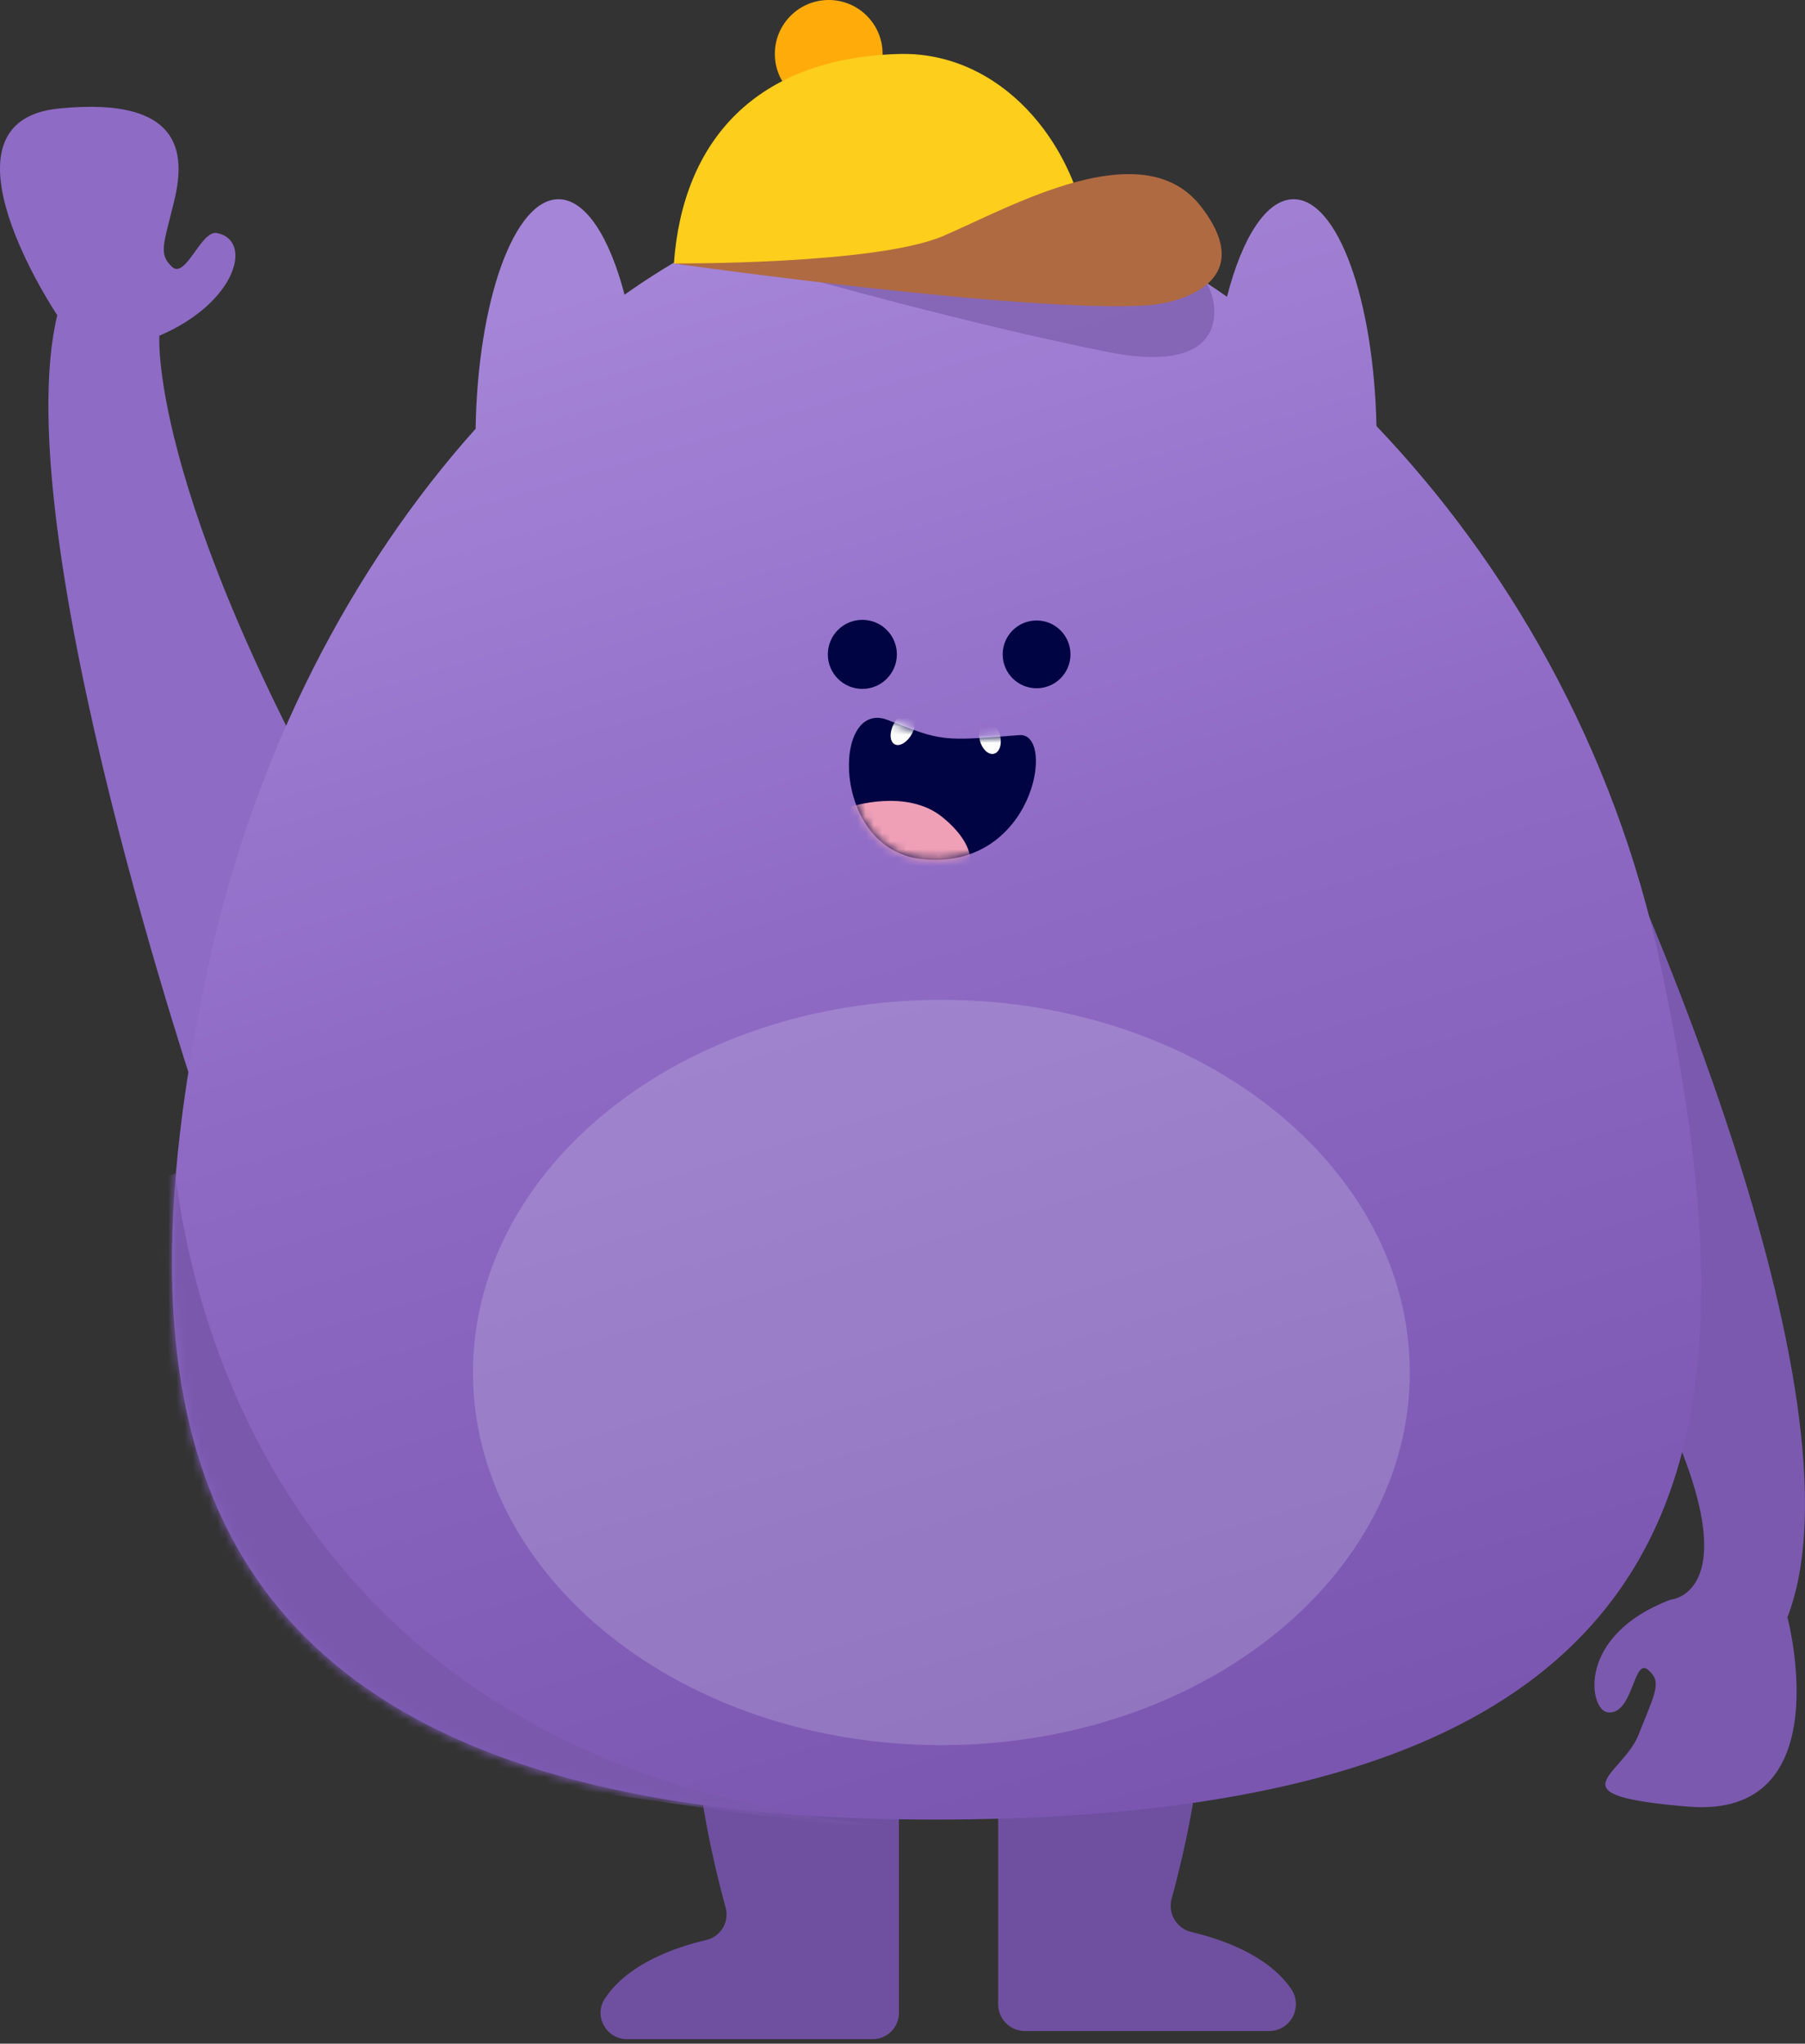 <svg width="220" height="249" viewBox="0 0 220 249" fill="none" xmlns="http://www.w3.org/2000/svg">
<rect x="0" y="0" width="220" height="249" fill="#333333" stroke="none"/>
<path d="M24.75 136.11C24.75 136.11 0.562 65.055 6.981 38.407C6.981 38.407 -8.848 14.825 7.162 13.222C23.173 11.614 22.423 19.643 21.178 24.718C19.931 29.797 19.307 30.974 20.972 32.513C22.638 34.052 24.502 28.016 26.436 28.392C30.886 29.258 28.855 36.871 19.424 40.905C19.424 40.905 17.965 61.687 46.946 110.441L24.75 136.11Z" fill="#8E6BC4"/>
<path d="M146.373 205.2C146.642 208.194 146.818 216.613 142.799 231.362C142.313 233.152 143.419 234.972 145.222 235.399C148.867 236.258 154.509 238.191 157.354 242.304C158.86 244.484 157.332 247.46 154.68 247.46H124.926C123.119 247.46 121.658 245.994 121.658 244.192V213.719C121.658 213.175 121.792 212.64 122.049 212.163L131.147 195.328C132.172 193.436 134.712 193.031 136.272 194.51L145.361 203.141C145.941 203.685 146.301 204.418 146.373 205.2Z" fill="#6F50A0"/>
<path d="M84.856 206.162C84.582 209.138 84.393 217.584 88.443 232.423C88.92 234.172 87.841 235.961 86.074 236.374C82.366 237.238 76.517 239.229 73.712 243.531C72.332 245.644 73.892 248.449 76.418 248.449H106.366C108.132 248.449 109.566 247.015 109.566 245.248V214.689C109.566 214.159 109.436 213.633 109.18 213.165L100.032 196.236C99.029 194.384 96.539 193.984 95.011 195.436L85.84 204.143C85.283 204.678 84.928 205.393 84.856 206.162Z" fill="#6F50A0"/>
<path d="M196.984 102.413C196.984 102.413 228.336 169.944 217.857 197.048C217.857 197.048 224.422 221.671 205.764 220.119C188.999 218.722 197.713 216.473 199.736 211.308C201.76 206.143 202.623 204.934 200.847 203.431C199.076 201.927 199.036 209.145 195.888 208.615C193.686 208.243 192.12 199.273 203.594 194.91C203.594 194.91 223.638 193.491 175.269 128.834L196.984 102.413Z" fill="#7B59AF"/>
<path fill-rule="evenodd" clip-rule="evenodd" d="M76.123 35.904C88.444 27.198 101.564 22.346 113.988 22.346C123.946 22.346 136.725 27.174 149.551 36.158C151.394 28.946 154.345 24.274 157.67 24.274C163.048 24.274 167.445 36.491 167.766 51.911C183.313 68.208 196.784 90.693 202.486 117.987C214.192 174.02 211.715 221.697 113.903 221.697C19.453 221.697 13.766 172.227 25.328 117.987C30.941 91.649 43.034 68.925 57.967 52.243C58.231 36.667 62.653 24.274 68.069 24.274C71.355 24.274 74.275 28.837 76.123 35.904Z" fill="url(#paint0_linear_892_700)"/>
<path d="M124.241 89.566C114.808 90.316 114.808 90.316 108.212 87.728C101.39 85.048 101.24 103.401 112.29 104.657C126.026 106.213 128.788 89.191 124.241 89.566Z" fill="#000442"/>
<mask id="mask0_892_700" style="mask-type:alpha" maskUnits="userSpaceOnUse" x="103" y="87" width="24" height="18">
<path d="M124.241 89.566C114.808 90.316 114.808 90.316 108.212 87.728C101.39 85.048 101.24 103.401 112.29 104.657C126.026 106.213 128.788 89.191 124.241 89.566Z" fill="#000442"/>
</mask>
<g mask="url(#mask0_892_700)">
<path d="M103.663 98.302C103.663 98.302 110.523 96.014 114.882 99.576C119.242 103.138 119.317 106.794 115.39 107.582C111.462 108.369 103.024 104.488 103.663 98.302Z" fill="#EFA0B7"/>
</g>
<mask id="mask1_892_700" style="mask-type:alpha" maskUnits="userSpaceOnUse" x="103" y="87" width="24" height="18">
<path d="M124.241 89.566C114.808 90.316 114.808 90.316 108.212 87.728C101.39 85.048 101.24 103.401 112.29 104.657C126.026 106.213 128.788 89.191 124.241 89.566Z" fill="#000442"/>
</mask>
<g mask="url(#mask1_892_700)">
<path d="M109.048 90.686C108.432 90.361 108.383 89.245 108.938 88.193C109.493 87.141 110.443 86.551 111.059 86.876C111.675 87.201 111.724 88.318 111.169 89.37C110.614 90.422 109.664 91.011 109.048 90.686Z" fill="#FCFCFC"/>
<path d="M121.153 91.836C120.475 92.011 119.702 91.288 119.427 90.222C119.152 89.155 119.479 88.149 120.158 87.974C120.837 87.799 121.61 88.522 121.884 89.588C122.159 90.654 121.832 91.661 121.153 91.836Z" fill="#FCFCFC"/>
</g>
<path d="M105.107 83.935C102.783 83.935 100.899 82.051 100.899 79.728C100.899 77.404 102.783 75.52 105.107 75.52C107.43 75.52 109.314 77.404 109.314 79.728C109.314 82.051 107.43 83.935 105.107 83.935Z" fill="#000442"/>
<path d="M126.342 83.859C124.06 83.859 122.21 82.01 122.21 79.728C122.21 77.447 124.06 75.597 126.342 75.597C128.623 75.597 130.473 77.447 130.473 79.728C130.473 82.01 128.623 83.859 126.342 83.859Z" fill="#000442"/>
<path opacity="0.19" d="M114.739 212.626C83.21 212.626 57.65 192.299 57.65 167.224C57.65 142.149 83.21 121.822 114.739 121.822C146.269 121.822 171.829 142.149 171.829 167.224C171.829 192.299 146.269 212.626 114.739 212.626Z" fill="#F1F2F2"/>
<path opacity="0.47" d="M146.92 34.573C147.397 33.867 152.642 46.445 134.841 42.853C117.04 39.261 97.657 33.714 97.657 33.714L146.92 34.573Z" fill="#694B97"/>
<path d="M101.008 13.134C97.381 13.134 94.441 10.194 94.441 6.567C94.441 2.94 97.381 0 101.008 0C104.635 0 107.575 2.94 107.575 6.567C107.575 10.194 104.635 13.134 101.008 13.134Z" fill="#FFAC0B"/>
<path d="M132.943 35.764C134.029 20.653 123.586 6.15 109.506 6.578C92.265 7.097 83.222 16.999 82.137 32.109" fill="#FDCE1B"/>
<path d="M82.075 32.099C82.075 32.099 106.737 32.269 114.946 28.759C123.154 25.249 139.294 15.939 146.406 25.192C153.519 34.446 143.535 36.931 140.014 37.189C125.496 38.244 82.075 32.099 82.075 32.099Z" fill="#B06A42"/>
<mask id="mask2_892_700" style="mask-type:alpha" maskUnits="userSpaceOnUse" x="20" y="22" width="188" height="200">
<path fill-rule="evenodd" clip-rule="evenodd" d="M76.151 36.014C88.463 27.321 101.573 22.476 113.987 22.476C123.937 22.476 136.705 27.297 149.522 36.269C151.363 28.994 154.327 24.274 157.669 24.274C163.062 24.274 167.469 36.562 167.767 52.044C183.313 68.34 196.784 90.826 202.485 118.117C214.191 174.151 211.714 221.827 113.902 221.827C19.452 221.827 13.765 172.357 25.327 118.117C30.94 91.78 43.032 69.057 57.964 52.376C58.205 36.737 62.637 24.274 68.068 24.274C71.371 24.274 74.305 28.884 76.151 36.014Z" fill="url(#paint1_linear_892_700)"/>
</mask>
<g mask="url(#mask2_892_700)">
<path d="M102.726 221.841C36.196 212.955 23.684 162.129 21.362 142.949C15.743 145.422 4.235 151.131 3.156 154.187C2.077 157.244 9 190.074 12.596 206.108C47.809 217.571 141.741 227.052 102.726 221.841Z" fill="#7A59AD"/>
</g>
<defs>
<linearGradient id="paint0_linear_892_700" x1="114.15" y1="22.346" x2="170.706" y2="211.502" gradientUnits="userSpaceOnUse">
<stop stop-color="#A585D7"/>
<stop offset="0.415" stop-color="#8F6BC6"/>
<stop offset="1" stop-color="#7A56B1"/>
</linearGradient>
<linearGradient id="paint1_linear_892_700" x1="114.149" y1="22.346" x2="114.149" y2="221.697" gradientUnits="userSpaceOnUse">
<stop stop-color="#A08667"/>
<stop offset="1" stop-color="#81694D"/>
</linearGradient>
</defs>
</svg>
